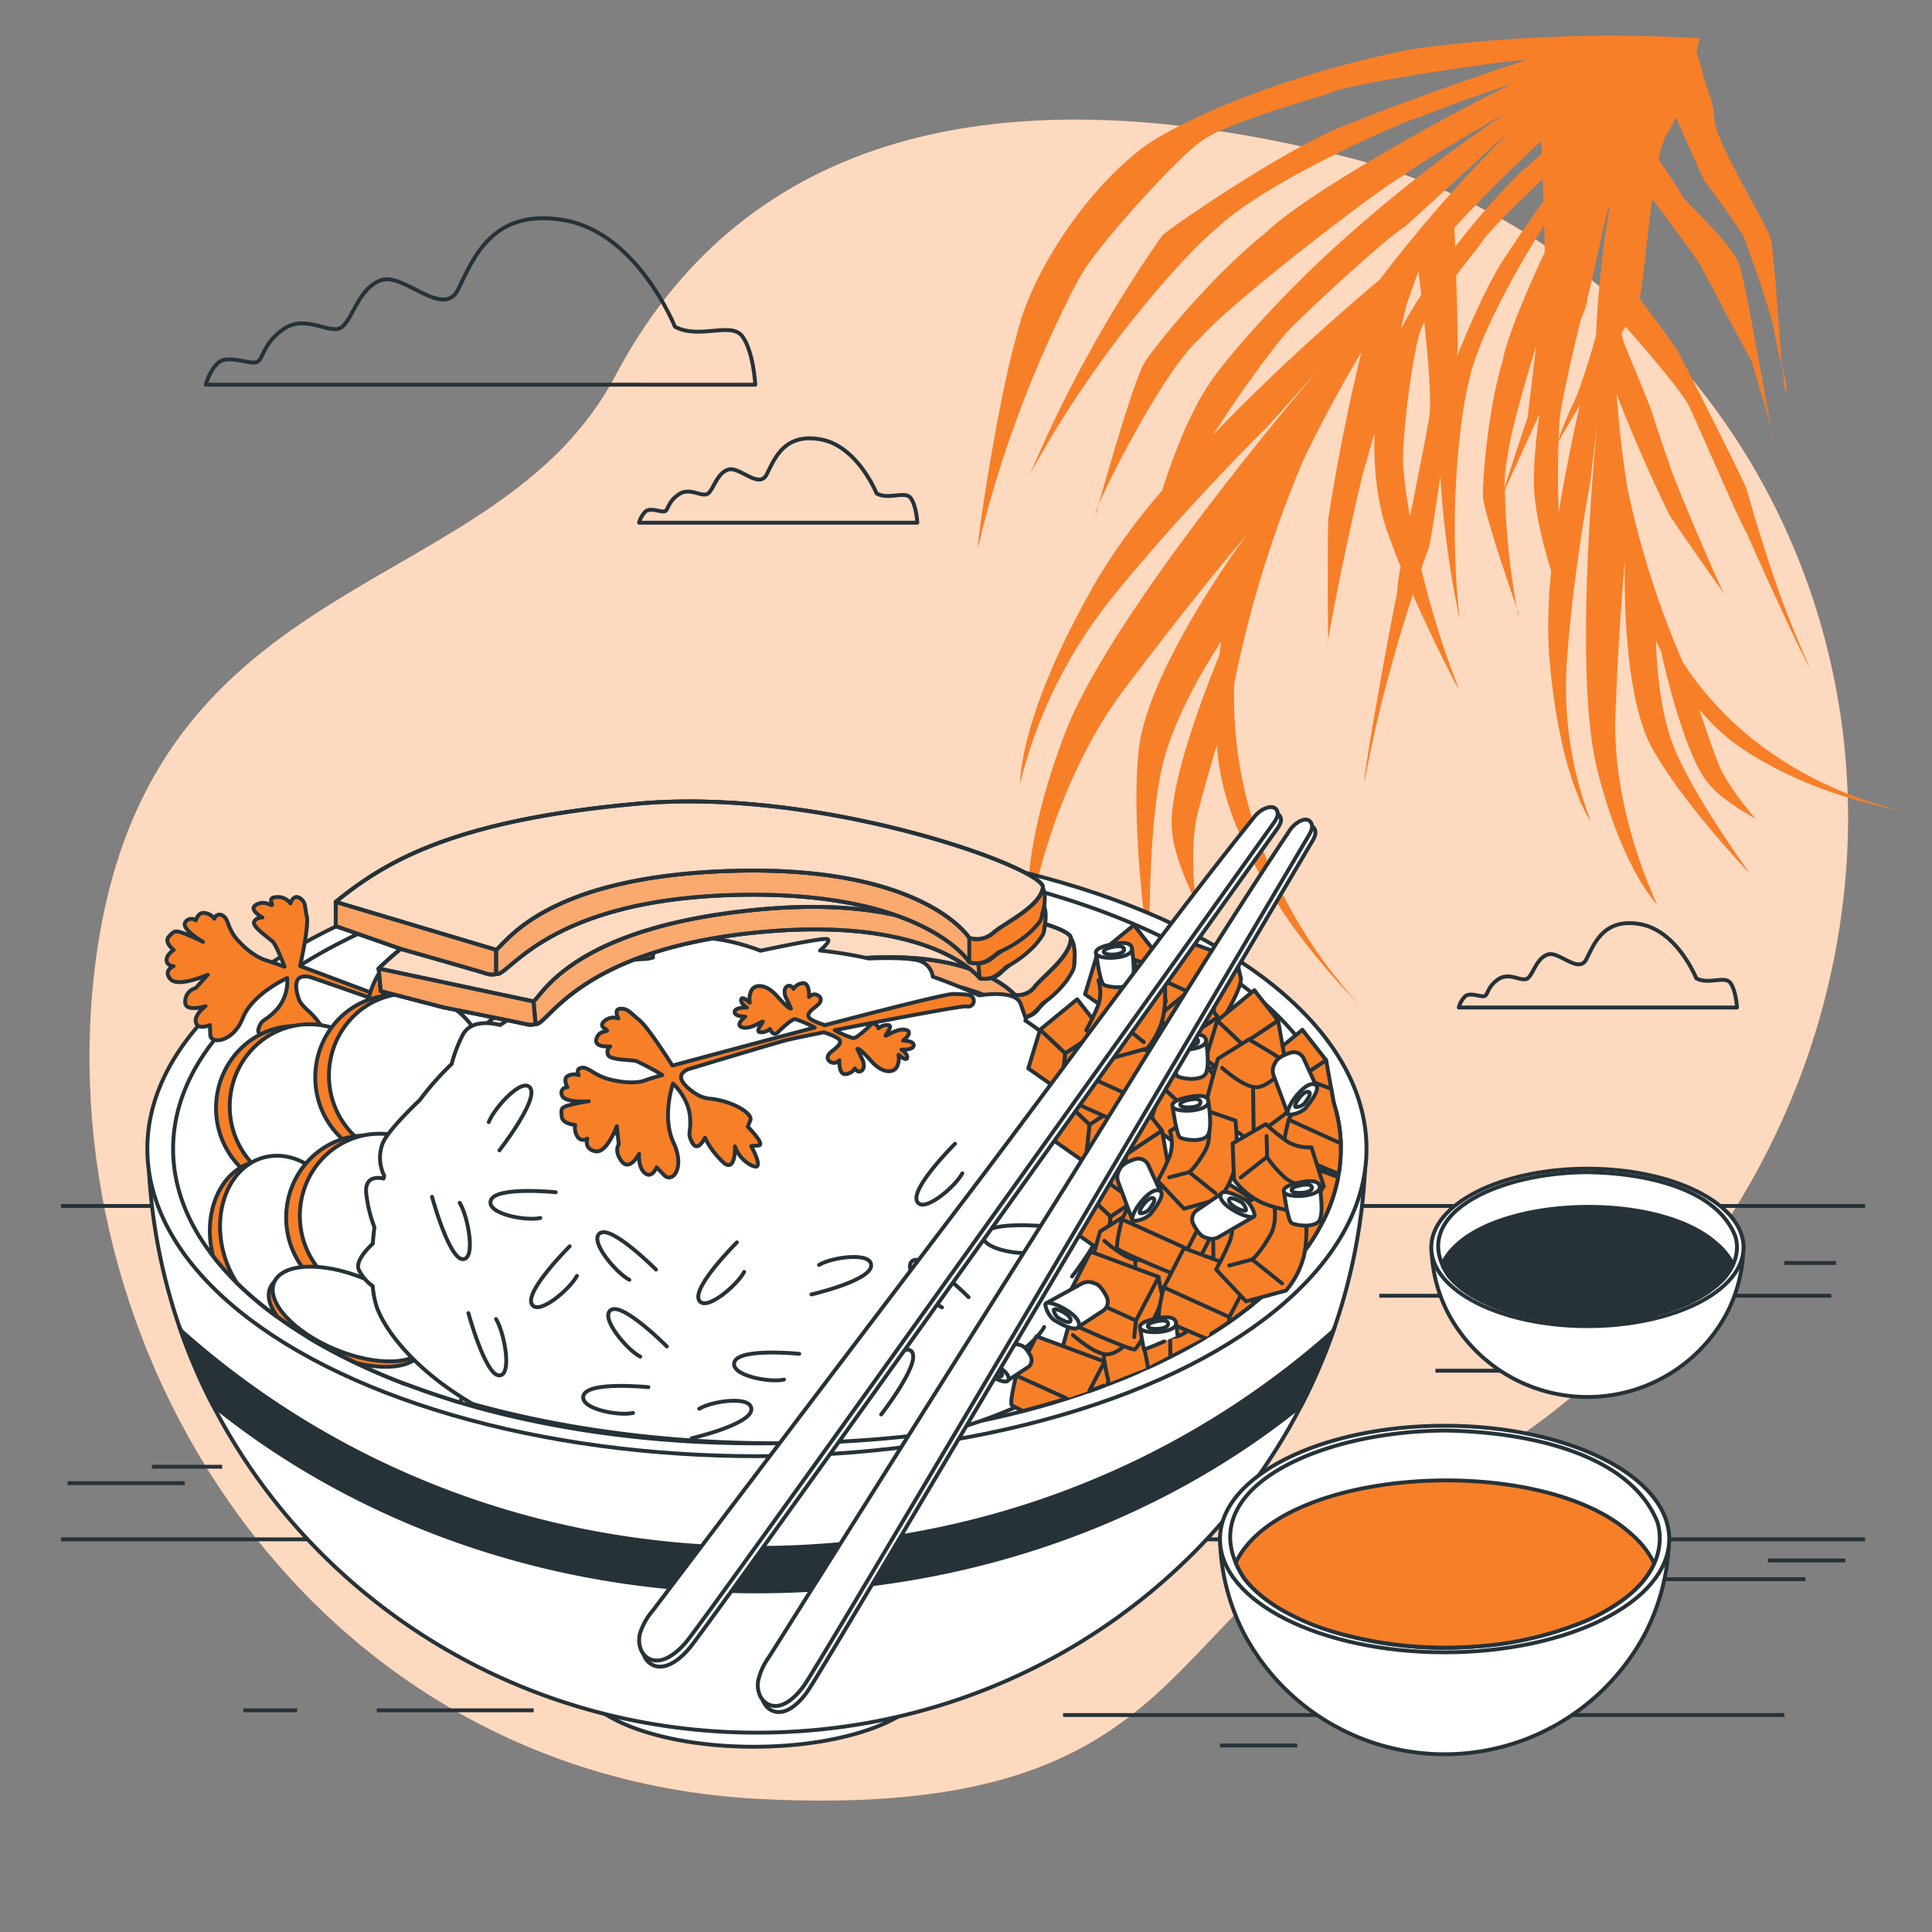 <svg xmlns="http://www.w3.org/2000/svg" viewBox="0 0 500 500"><rect x="0" y="0" width="500" height="500" fill="#808080" stroke="none"/><g id="freepik--background-simple--inject-173"><path d="M477.11,232.23c6.13-53.86-12.08-107.94-50.3-146.36C408,67,382.3,49.17,348.15,40.57c-95.77-24.12-157.85-2-188.88,56.66S39.2,145.8,25,247,79.67,459.48,196.37,465.55s101.68-52,165.52-76.94C410.72,369.55,468,312.59,477.11,232.23Z" style="fill:#F77F28"></path><path d="M477.11,232.23c6.13-53.86-12.08-107.94-50.3-146.36C408,67,382.3,49.17,348.15,40.57c-95.77-24.12-157.85-2-188.88,56.66S39.2,145.8,25,247,79.67,459.48,196.37,465.55s101.68-52,165.52-76.94C410.72,369.55,468,312.59,477.11,232.23Z" style="fill:#fff;opacity:0.7"></path></g><g id="freepik--Table--inject-173"><line x1="482.68" y1="312.1" x2="15.77" y2="312.1" style="fill:none;stroke:#263238;stroke-miterlimit:10"></line><line x1="482.68" y1="398.38" x2="15.77" y2="398.38" style="fill:none;stroke:#263238;stroke-miterlimit:10"></line><line x1="475.15" y1="326.86" x2="461.81" y2="326.86" style="fill:none;stroke:#263238;stroke-miterlimit:10"></line><line x1="473.94" y1="335.34" x2="356.95" y2="335.34" style="fill:none;stroke:#263238;stroke-miterlimit:10"></line><line x1="371.5" y1="354.74" x2="389.68" y2="354.74" style="fill:none;stroke:#263238;stroke-miterlimit:10"></line><line x1="17.5" y1="383.84" x2="47.8" y2="383.84" style="fill:none;stroke:#263238;stroke-miterlimit:10"></line><line x1="57.5" y1="379.59" x2="39.32" y2="379.59" style="fill:none;stroke:#263238;stroke-miterlimit:10"></line><line x1="275.12" y1="443.85" x2="461.81" y2="443.85" style="fill:none;stroke:#263238;stroke-miterlimit:10"></line><line x1="477.57" y1="403.84" x2="457.57" y2="403.84" style="fill:none;stroke:#263238;stroke-miterlimit:10"></line><line x1="335.73" y1="451.73" x2="315.73" y2="451.73" style="fill:none;stroke:#263238;stroke-miterlimit:10"></line><line x1="467.27" y1="408.69" x2="414.53" y2="408.69" style="fill:none;stroke:#263238;stroke-miterlimit:10"></line><line x1="97.51" y1="442.63" x2="138.12" y2="442.63" style="fill:none;stroke:#263238;stroke-miterlimit:10"></line><line x1="62.96" y1="442.63" x2="76.9" y2="442.63" style="fill:none;stroke:#263238;stroke-miterlimit:10"></line></g><g id="freepik--Clouds--inject-173"><path d="M174.67,84.55S165,60.36,146.13,57s-23.7,10.16-27.57,17.9-14-4.36-19.83-2.42-7.26,9.67-10.16,12.09-9.19-3.39-15,.48-5.33,8.23-7.26,8.71-7.26-1.93-9.67,0-3.39,5.8-3.39,5.8H195.47S195,90.84,192.08,87,181,87.94,174.67,84.55Z" style="fill:none;stroke:#263238;stroke-linecap:round;stroke-linejoin:round"></path><path d="M226.87,127.72s-4.9-12.25-14.45-14-12,5.14-14,9.06-7.1-2.21-10-1.23-3.67,4.9-5.14,6.13-4.66-1.72-7.59.24-2.7,4.16-3.68,4.41-3.67-1-4.9,0a6.28,6.28,0,0,0-1.71,2.94h72s-.24-4.41-1.71-6.37S230.06,129.43,226.87,127.72Z" style="fill:none;stroke:#263238;stroke-linecap:round;stroke-linejoin:round"></path><path d="M439,253.19s-4.9-12.24-14.45-14-12,5.15-14,9.06-7.1-2.2-10-1.22-3.68,4.9-5.14,6.12-4.66-1.71-7.6.25-2.69,4.16-3.67,4.4-3.67-1-4.9,0a6.28,6.28,0,0,0-1.71,2.94h72s-.25-4.4-1.71-6.36S442.21,254.91,439,253.19Z" style="fill:none;stroke:#263238;stroke-linecap:round;stroke-linejoin:round"></path></g><g id="freepik--Plant--inject-173"><path d="M343.74,166.48c0-.22,0-.43,0-.65C343.68,166.26,343.68,166.49,343.74,166.48Z" style="fill:#F77F28"></path><path d="M352.52,260.71l.62.62Z" style="fill:#F77F28"></path><path d="M283.72,132.7c.07-.23.29-1,.62-2.16C283.6,132.25,283.34,133.1,283.72,132.7Z" style="fill:#F77F28"></path><path d="M353.14,261.33l.47.45Z" style="fill:#F77F28"></path><path d="M446.42,153.92l-.29-.4C446.29,153.81,446.39,154,446.42,153.92Z" style="fill:#F77F28"></path><path d="M459.28,114.49c-.26-1-.51-2-.77-3.06A11.77,11.77,0,0,0,459.28,114.49Z" style="fill:#F77F28"></path><path d="M462.31,101.27c.23-1.09-.34-3.55-1.05-6.35C461.65,99.29,462,102,462.31,101.27Z" style="fill:#F77F28"></path><path d="M494.61,210.26l-.67-.12Z" style="fill:#F77F28"></path><path d="M435.48,171.31a233.79,233.79,0,0,1-14.27-44.83c-1.28-7.85-2.24-16-2.82-24.45q6.36,16.31,13.75,31.42,6.89,10.19,14,20.07c-2.05-3.74-14-31.87-14.22-33.81-.68-1.57-4.11-12-4.64-13.71s-7-17.09-6.94-17.15c-.24-.83-.46-1.67-.7-2.5.36-.63.71-1.24,1-1.83,4.39,4.88,14,16,16.27,20.17,2.75,5.62,14.06,32.19,15.23,33.34.56,1.84,15.71,34.91,16.1,34.44,0,0-4.58-9.93-8.48-21.11S452.41,128,452,126.49c-1.08-2.86-16.28-32.93-17.8-35.67-1-1.57-5.93-8.32-9.85-13.56.89-4,1.86-15.63,3.22-25.79,4.05,5.38,8.06,10.8,12,16.31l13.86,26c1.31,4.63,2.69,9.21,4.11,13.75.33,1.32.67,2.62,1,3.93C456.6,102,451.88,73.51,450,68.08c-2.86-6.17-13.51-15.39-14.69-17.5-.63-1.26-3.62-5.72-6.09-9.32a21.79,21.79,0,0,1,2-6.27,25,25,0,0,0,2.44-4.71q3.66,8.2,7.34,16.39s9.2,12.3,10.21,14.61,7.37,19.92,8,24.77a85.69,85.69,0,0,0,2,8.87c-.92-10.37-2.05-29.92-3.09-33.7-2.06-5-14.2-24.92-14.41-30.12s-2.41-8.92-3.09-12.24a39.94,39.94,0,0,0-1.6-5.32c.55-2.07.89-3.63.89-3.63a389.64,389.64,0,0,0-74.18,2.74,272.26,272.26,0,0,0-30.9,8c-16.18,5.11-33.6,12.91-40.53,18.71C280,50.8,266.61,71.28,263.07,87.05c-4.77,16.26-10.55,54.74-9.89,54.39a283.56,283.56,0,0,1,9.67-32.21c6-16.84,15.08-35.36,17.46-38.83,4-7.07,24.92-30.23,30.79-34,5.24-4.15,29.6-11.15,33.08-12.29,3.08-2.28,50.44-9.29,50.67-8.45-.23-.24-31.39,10.47-45.14,16.21-14.93,4.91-49.6,28.92-49,29.19a339.29,339.29,0,0,0-34.13,61.62,275,275,0,0,1,16.8-26.91c10-14.32,23.88-30.37,31.43-36.65,14.09-13.27,52.24-29.23,52.57-28.81q11.89-4.7,24.41-8.74c-9.19,3.95-52.64,27.39-64.16,38.62-14.59,11.62-29,29.88-31,33-2.52,2.91-10.08,29.47-12.33,37.41,3.48-8.11,17.68-35.7,26.42-43.21,7.92-9.27,47.32-39.42,52.47-41.94,3.72-3.1,25.94-16,26.18-15.91a370.37,370.37,0,0,0-38,29.19c-18.3,15.71-33.9,33.87-37.79,39.7-5.73,8-10.35,20.67-12.79,28.5A162.59,162.59,0,0,0,283.94,150C263.51,185.27,264,202.73,264,202.73a125,125,0,0,1,23.84-48.11c2.75-3.41,5.56-6.78,8.36-10a1.63,1.63,0,0,0-.05.22,2.57,2.57,0,0,0,.21-.41c16.3-19,32-34.36,32-34.36l13.18-14.79s-53.39,61.93-65.8,94.17-9.49,48.77-9.49,48.77,5.07-33.87,24.82-60,31.61-39.86,31.61-39.86-25.77,34.53-28,55.94,2.85,53.29,2.85,53.29-.74-33.14,3.42-49.95c3-12.17,11-25.36,15.15-31.73-.19,1.21-.37,2.43-.53,3.65-4.71,11.56-12.93,33.55-12.32,44.64.31,5.81,3.15,12.8,6.23,19.24-1-8.45-.92-17.57.42-22.76,1.73-6.7,3.67-13.42,5-17.85a68.52,68.52,0,0,0,4.7,20.1c7.5,18.11,19.13,34,32.94,47.81-5.93-6.08-34.73-38-33.11-83.94A301.65,301.65,0,0,1,337.33,119q6.63-13.83,15-27.86-5.28,21.87-8.59,43.24-.24,15.81,0,31.45c.58-5.44,8.64-43.91,9.86-46.11.19-1,1.11-4.18,2.13-7.64-.37,9.83,1,19.86,3.9,27.05.72,2.16,1.72,4.76,2.88,7.57a49.89,49.89,0,0,0-1,7.23c-.75,2.36-9.09,48.38-8.34,48.17,0,0,2.48-13.85,6.58-28.51,1.82-6.88,4-13.94,5.88-19.69,5.35,12,11.73,24.69,11.91,24.33a221.28,221.28,0,0,1-8.16-24.85c-.54-2-1.06-4-1.55-6.07,1-3,1.75-5.06,2-5.69.39-1.52,1.59-9.3,2.92-18.34a256.8,256.8,0,0,0,5,37,217.1,217.1,0,0,1-1.25-24.65c0-13.57,1.73-30,3.75-37.37,2.6-12.39,15.22-33.58,19.39-39.91q.07,3.45.14,6.92c-5,10.71-9.72,22-10.87,28-4.14,13.9-5.24,32-5.1,34.81-.31,3,6.68,23.29,8.77,29.36a192.28,192.28,0,0,1-3.13-30.65c2.33-5.17,5.67-12.39,9-19.72a129.65,129.65,0,0,0-1.51,16.81c-.08,7.66,2.6,17.79,4.53,23.87a126.6,126.6,0,0,0-.52,22.26c2.67,31.61,10.74,42.55,10.74,42.55a97.28,97.28,0,0,1-6.19-41.31c.24-3.4.53-6.8.87-10.13a1.78,1.78,0,0,0,.07.17s0-.13-.05-.36c1.95-19.37,5.16-36.18,5.16-36.18l1.83-15.29s-6.52,63.26-.09,89.35,15.63,35.34,15.63,35.34-11.83-23.86-10.84-49.31,2.44-39.5,2.44-39.5-1.09,33.5,7,48.16S453,226.22,453,226.22s-15.22-20.82-20-33.39c-3.49-9.11-4.28-21.07-4.44-27,.41.86.84,1.72,1.28,2.57,2.14,9.47,6.67,27.16,12,34,2.79,3.57,7.71,6.77,12.54,9.51-4.36-5-8.4-10.8-9.86-14.71-1.87-5-3.62-10.2-4.75-13.61a53.38,53.38,0,0,0,11.94,10.73c12.84,8.22,27.33,13.18,42.28,15.85C487.45,208.91,454.89,201.36,435.48,171.31ZM398.87,36.5c.05,1.1.09,2.21.13,3.31q-3.53,3-6.94,6.16A213,213,0,0,0,376.6,63.86c-.11-3-.19-5-.21-4.94Q386.88,47.58,398.87,36.5Zm-84.91,76c8.11-12.78,17.45-24.81,18.36-25.65,1.33-2.1,25.7-24.77,31-28,4.14-3.48,26.18-24.11,26.57-24,.07,0-12.45,12.2-23.66,26-3.19,3.8-6.26,7.71-9.12,11.5C347.47,80.41,330.07,95.69,314,112.47Zm53.87-36.23c-2,3.08-3.78,6.1-5.29,8.9.84-3.66,1.49-6.47,1.52-6.48,1-2.79,1.95-5.6,3-8.41C367.07,70.24,367.4,72.64,367.83,76.24Zm2.1,31.34c-.62,4.06-2.92,15.54-5,26.07a111.18,111.18,0,0,1-1.75-12.82c-.61-6.28,2.46-30.37,4.5-35.4a12.19,12.19,0,0,1,.92-2.09C369.57,92.26,370.47,103.21,369.93,107.58Zm20.41-42.22c-4.08,5.43-9.43,17.34-13.28,26.83.07-.58.12-1,.15-1.27.14-2.18-.1-11.59-.36-19.65,3-4,5.77-7.41,6.51-8.4.51-1.51,8.49-9.52,15.89-16.57l.18,5.7C396,56.89,392.58,61.83,390.34,65.36Zm-.78,60.3-.15.42a35.25,35.25,0,0,1,.76-8c.48-4.93,3.91-17.29,7.38-28.54l-2.22,18.57Q392.32,116.92,389.56,125.66Zm21.06-47.08a16.68,16.68,0,0,0,.22-1.68c.05-.13.1-.26.15-.37.78-2.91,3.51-15.53,5.1-22.5l.47-.58c-.83,5-2.17,13.93-2.84,23-.32,3.5-.53,7-.67,10.41-2,7.06-4.39,14.57-5.86,17.44a87.71,87.71,0,0,0-3.82,9.26c.11-3,.25-5.06.33-5.43-.07-1.45,3.05-16.3,5.39-25.35C409.82,81,410.35,79.54,410.62,78.58Zm-7.23,54.13c-.3-6.89-.21-13.8-.05-18.53,1.6-2.77,3.51-6,5.52-9.41C407,113.11,405,122.85,403.39,132.71Z" style="fill:#F77F28"></path><path d="M393.1,159.07l-.57-1.65C392.82,158.84,393,159.49,393.1,159.07Z" style="fill:#F77F28"></path><path d="M494.61,210.26l.5.08Z" style="fill:#F77F28"></path></g><g id="freepik--sauce-2--inject-173"><path d="M451.18,322.47a38.26,38.26,0,0,1-2.06,12.19,37.68,37.68,0,0,1-2.21,5.18,40.84,40.84,0,0,1-72.15,0,38.15,38.15,0,0,1-2.23-5.21,38.6,38.6,0,0,1-2.06-12.2Z" style="fill:#fff;stroke:#263238;stroke-linecap:round;stroke-linejoin:round"></path><ellipse cx="410.82" cy="322.83" rx="40.41" ry="20.38" style="fill:#fff;stroke:#263238;stroke-linecap:round;stroke-linejoin:round"></ellipse><path d="M449.53,322.83a10.93,10.93,0,0,1-1,4.41,14.54,14.54,0,0,1-3.14,4.41L445,332l-.36.33-.38.33c-.32.27-.64.54-1,.79s-.69.53-1.05.78c-.18.12-.36.25-.54.36-.37.25-.73.48-1.11.7s-.86.51-1.29.75l-.86.45c-.59.31-1.19.6-1.78.87a64.25,64.25,0,0,1-19,4.71l-.16,0a69.6,69.6,0,0,1-25.35-2.19,51.22,51.22,0,0,1-11-4.54.1.1,0,0,1-.05,0,27.44,27.44,0,0,1-2.35-1.57h0a22,22,0,0,1-2.38-2h0a17,17,0,0,1-1.57-1.77h0a16.63,16.63,0,0,1-1.56-2.87c-5.93-14,15.55-23.66,37.61-23.76,14.18.19,33.15,3.84,38.23,16.45h0A10,10,0,0,1,449.53,322.83Z" style="fill:#fff;stroke:#263238;stroke-linecap:round;stroke-linejoin:round"></path><path d="M448.52,327.24a15.88,15.88,0,0,1-3.14,4.41L445,332l-.36.33-.38.33c-.32.27-.64.54-1,.79s-.69.53-1.05.78c-.18.12-.36.25-.54.36-.37.25-.73.48-1.11.7s-.86.51-1.29.75l-.86.45c-.59.31-1.19.6-1.78.87a62,62,0,0,1-19,4.71l-.16,0a72.66,72.66,0,0,1-25.35-2.19c-1-.27-1.9-.54-2.83-.85a42.48,42.48,0,0,1-8.15-3.69.1.1,0,0,1-.05,0,27.44,27.44,0,0,1-2.35-1.57h0a22,22,0,0,1-2.38-2h0a17,17,0,0,1-1.57-1.77h0a16.63,16.63,0,0,1-1.56-2.87c8.32-17.51,55.38-19.84,71.24-5.06h0A16,16,0,0,1,448.52,327.24Z" style="fill:#263238;stroke:#263238;stroke-linecap:round;stroke-linejoin:round"></path></g><g id="freepik--poke-bowl--inject-173"><ellipse cx="195.06" cy="434.07" rx="45.31" ry="17.99" style="fill:#fff;stroke:#263238;stroke-linecap:round;stroke-linejoin:round"></ellipse><path d="M353.46,295.89a149.57,149.57,0,0,1-8.06,47.61,151.13,151.13,0,0,1-8.63,20.22c-25.85,50.14-79.1,84.69-140.88,84.69S80.94,413.79,55.08,363.64a150,150,0,0,1-16.75-68Z" style="fill:#fff;stroke:#263238;stroke-linecap:round;stroke-linejoin:round"></path><path d="M345,344.48c-39.09,34.81-91.41,56.12-149.07,56.12S86,379.23,46.9,344.39c-.16-.35-.33-.71-.49-1.07a150.22,150.22,0,0,0,8.67,20.32c36.94,29.88,86.35,48.21,140.8,48.21s103.94-18.28,140.89-48.13a151.69,151.69,0,0,0,8.61-20.17C345.24,343.86,345.09,344.16,345,344.48Z" style="fill:#263238;stroke:#263238;stroke-linecap:round;stroke-linejoin:round"></path><ellipse cx="195.89" cy="297.3" rx="157.76" ry="79.56" style="fill:#fff;stroke:#263238;stroke-linecap:round;stroke-linejoin:round"></ellipse><path d="M347,297.31a38.64,38.64,0,0,1-.54,6.45q-.06.44-.15.87a40.93,40.93,0,0,1-1.67,6.18,45.76,45.76,0,0,1-2.2,5.13,52.07,52.07,0,0,1-3.92,6.58c-.26.39-.53.77-.81,1.15h0a67.5,67.5,0,0,1-6.5,7.59l-.23.23c-.87.87-1.77,1.74-2.71,2.6-.59.54-1.17,1-1.79,1.6h0l-.22.19c-.69.59-1.4,1.18-2.12,1.76-1.93,1.55-4,3.07-6.1,4.54q-2.2,1.53-4.56,3l-1.64,1-.72.44c-.94.56-1.89,1.11-2.86,1.65-1.73,1-3.51,1.92-5.33,2.83s-3.82,1.89-5.81,2.79l-.28.13-2,.87-1.42.63q-2.58,1.11-5.27,2.14l-1.45.56-.91.35-2.66,1h0l-1.19.42-2.28.78c-1.18.4-2.36.78-3.56,1.16q-5.49,1.74-11.28,3.24c-1.53.4-3.07.78-4.63,1.15l-3,.69c-6.16,1.38-12.55,2.56-19.12,3.52-2.35.34-4.73.66-7.13.94a292.42,292.42,0,0,1-35,2.07c-27.29,0-52.89-3.65-75-10l-1.92-.56-.44-.13-1.33-.41L116,362l-1.18-.38-1.49-.48h0l-.63-.22-.29-.09-.55-.19-.43-.14c-1.08-.37-2.15-.75-3.21-1.13l-1.26-.46-1.24-.46L104.4,358l-.35-.14-1.06-.41-.18-.07-1.22-.49c-1.08-.43-2.14-.87-3.19-1.32-2.09-.89-4.14-1.82-6.14-2.77q-6.51-3.09-12.26-6.54a1.2,1.2,0,0,0-.21-.13c-2.1-1.28-4.12-2.58-6.05-3.92l-1.93-1.37c-.4-.28-.79-.57-1.18-.86h0A88.85,88.85,0,0,1,61.31,332h0a68.6,68.6,0,0,1-6.15-6.89,0,0,0,0,1,0,0c-6.69-8.61-10.36-18-10.36-27.78,0-42.09,67.65-76.21,151.11-76.21,41.35,0,78.82,8.38,106.1,22q6.17,3.06,11.61,6.46,2.31,1.45,4.5,3c1,.67,1.94,1.36,2.87,2.06s2,1.51,3,2.29c1.12.89,2.21,1.81,3.26,2.74l0,0a74.68,74.68,0,0,1,8.13,8.32,59,59,0,0,1,5.61,8,49,49,0,0,1,2.8,5.62c.52,1.25,1,2.52,1.38,3.79v0c.26.84.5,1.68.71,2.53a39,39,0,0,1,1.12,8.06C347,296.37,347,296.84,347,297.31Z" style="fill:#fff;stroke:#263238;stroke-linecap:round;stroke-linejoin:round"></path><path d="M156.31,282.72c.23-.9-.44-1.28-3.41-3.51-1.36-1-17.38-7.27-34.29-13.73h.13s-2-2.65-1.93-3.59,1.46-1,3.84-.9,2.86-.93,2.27-1.91-2.1-.74-2.1-.74,2.91-2.3,1.49-3.27a4.34,4.34,0,0,0-3.26-.46,1,1,0,0,0-.94-1.4c-1.37-.18-2.28,1.47-2.28,1.47l-1.16,3s-.68,0-.62-4.19-2.9-5.51-4.72-4.73a5.63,5.63,0,0,0-2.47,1.79s-.28-2.42-1.26-1.83-.36,2.28-.36,2.28-2.33-1.84-3.47-1.11,1.34,2.43,1.34,2.43-3.91-.15-2.79,1.36,4.87,1.82,5.56,2-3.7.49-2.62,1.48a4.24,4.24,0,0,0,2.78.89s-.9,1.91,1.13,1.78,5.59-.22,6.3.27c.51.34,1.85,2.92,2.58,4.37C97,257.22,77.66,250,77.66,250S80,239.66,79.4,237.17s-.13-3.67-1.82-4.75-2.42,1.39-2.42,1.39a3.94,3.94,0,0,0-3.56-1.64c-2.58.06-.86,1.87-1.25,2.05s-1.89-1.29-4.06-.07,1.63,3.3,1.63,3.3-1.75-.08-2.17,1.22,4.16,4.24,5,5.21,2.91,6.3,2.91,6.3-2.69-1-4.86-1.67-4.92-2.52-7.47-5.42-2.1-5.32-3.74-6.16a1.38,1.38,0,0,0-2.11.84,3.52,3.52,0,0,0-2.36-1.46c-1.84-.44-2.45,1.88-2.45,1.88a1.86,1.86,0,0,0-2.76.57c-1,1.77,4.64,5,4.64,5a46.16,46.16,0,0,0-5.78-2.5c-1.53-.37-1.67-.34-3.06,1.11s1.24,3.49,1.24,3.49-1.89,1.17-1.84,2.64,1.8,1.55,1.8,1.55-2.79,1.16-.78,3.37,9.65-1.16,9.65-1.16l-3.16,3.48a3.52,3.52,0,0,0-2.68,3.4c-.3,3,5.25,1.26,5.25,1.26s-3,2.17-2.49,4.21,3.63.68,3.63.68l.09,2.52c.09,2.52,5.92,2,8.42-4.34s11.49-10.34,11.49-10.34a11,11,0,0,1-2.6,8c-3.16,3.48-3.92,2.33-4.79,5s3.73,1.09,3.73,1.09-1.54,4.05-.78,7.31,5.64-1.34,5.64-1.34a6.09,6.09,0,0,0-.11,5.94c1.71,3.1,3.64-3.56,3.64-3.56l1.72,1c1.72,1,1.35-4.87,1.35-4.87L83.9,271c1.82-.72.21-5.53-4.18-9.46-1.65-1.48-2.27-2.47-2.41-3.13,0,0-1.14-2.91-.39-4.63s3.53-.87,3.53-.87,22.68,7.85,26.79,9.4c1.12.41,4.94,2.06,9.93,4.27h0s2,2.65,1.93,3.58-1.46,1-3.84.9-2.86.94-2.27,1.91,2.1.75,2.1.75-2.91,2.29-1.49,3.26a4.34,4.34,0,0,0,3.26.46,1,1,0,0,0,.94,1.4c1.37.18,2.28-1.47,2.28-1.47l1.16-3s.68,0,.62,4.2,2.9,5.5,4.72,4.73a5.68,5.68,0,0,0,2.47-1.8s.28,2.42,1.26,1.83.36-2.27.36-2.27,2.33,1.84,3.47,1.1-1.34-2.43-1.34-2.43,3.91.16,2.79-1.36-4.87-1.81-5.56-2,3.7-.5,2.62-1.49a4.24,4.24,0,0,0-2.78-.89s.9-1.9-1.13-1.78-5.59.22-6.3-.26a21.23,21.23,0,0,1-2.45-4.14c13.4,6,32.45,14.6,33.31,15.38A1.86,1.86,0,0,0,156.31,282.72Z" style="fill:#F77F28;stroke:#263238;stroke-linecap:round;stroke-linejoin:round"></path><ellipse cx="76.5" cy="286.77" rx="20.59" ry="21.25" style="fill:#F77F28;stroke:#263238;stroke-linecap:round;stroke-linejoin:round"></ellipse><ellipse cx="80.04" cy="286.33" rx="20.59" ry="21.25" style="fill:#fff;stroke:#263238;stroke-linecap:round;stroke-linejoin:round"></ellipse><ellipse cx="115.46" cy="263.3" rx="20.59" ry="21.25" style="fill:#F77F28;stroke:#263238;stroke-linecap:round;stroke-linejoin:round"></ellipse><ellipse cx="119" cy="262.86" rx="20.59" ry="21.25" style="fill:#fff;stroke:#263238;stroke-linecap:round;stroke-linejoin:round"></ellipse><ellipse cx="150.43" cy="261.53" rx="20.59" ry="21.25" style="fill:#F77F28;stroke:#263238;stroke-linecap:round;stroke-linejoin:round"></ellipse><ellipse cx="153.98" cy="261.09" rx="20.59" ry="21.25" style="fill:#fff;stroke:#263238;stroke-linecap:round;stroke-linejoin:round"></ellipse><ellipse cx="102.18" cy="278.8" rx="20.59" ry="21.25" style="fill:#F77F28;stroke:#263238;stroke-linecap:round;stroke-linejoin:round"></ellipse><ellipse cx="105.72" cy="278.36" rx="20.59" ry="21.25" style="fill:#fff;stroke:#263238;stroke-linecap:round;stroke-linejoin:round"></ellipse><path d="M73.74,342.18a11.43,11.43,0,0,0,1.54-.13,13.88,13.88,0,0,0,1.53-.32A13.25,13.25,0,0,0,80,340.38a16.61,16.61,0,0,0,7.23-10.09c.14-.51.27-1,.37-1.57a25.53,25.53,0,0,0-.48-11.85C84,305.55,74.38,298.33,65.59,300.73l-.54.16c-8.32,2.67-12.68,13.29-9.91,24.2a0,0,0,0,0,0,0A68.6,68.6,0,0,0,61.3,332h0a88.85,88.85,0,0,0,9.31,7.94h0c.39.29.78.58,1.18.86" style="fill:#F77F28;stroke:#263238;stroke-linecap:round;stroke-linejoin:round"></path><path d="M89.8,329.3a16,16,0,0,1-.52,1.57c-1.73,4.59-5,8.12-9.28,9.51l-.57.17a13.09,13.09,0,0,1-5.31.33,13.63,13.63,0,0,1-2.72-.65h0c-.25-.08-.51-.17-.76-.27h0A88.85,88.85,0,0,1,61.31,332h0a26.56,26.56,0,0,1-3.4-7.58c-2.7-9.87.47-19.6,7.15-23.52a13,13,0,0,1,3.16-1.33c8.8-2.41,18.44,4.82,21.54,16.14A25.12,25.12,0,0,1,89.8,329.3Z" style="fill:#fff;stroke:#263238;stroke-linecap:round;stroke-linejoin:round"></path><ellipse cx="94.65" cy="315.11" rx="20.59" ry="21.25" style="fill:#F77F28;stroke:#263238;stroke-linecap:round;stroke-linejoin:round"></ellipse><ellipse cx="98.19" cy="314.66" rx="20.59" ry="21.25" style="fill:#fff;stroke:#263238;stroke-linecap:round;stroke-linejoin:round"></ellipse><path d="M118.55,362.8l-1.33-.41L116,362l-1.18-.38-1.49-.48h0l-.92-.31-.55-.19-.43-.14c-1.08-.37-2.15-.75-3.21-1.13l-1.26-.46-1.24-.46L104.4,358l-.35-.14-1.06-.41-.18-.07-1.22-.49c-1.08-.43-2.14-.87-3.19-1.32-2.09-.89-4.14-1.82-6.14-2.77q-6.51-3.09-12.26-6.54a1.2,1.2,0,0,0-.21-.13,2.5,2.5,0,0,1,.31-.34,1.21,1.21,0,0,1,.16-.16c3.58-3.38,12.77-3.21,22.22.73a43.78,43.78,0,0,1,6.59,3.41l.06,0C115.54,353.88,119.36,359,118.55,362.8Z" style="fill:#fff;stroke:#263238;stroke-linecap:round;stroke-linejoin:round"></path><path d="M119.35,362.25a4,4,0,0,1-.36.68l-.44-.13-1.33-.41L116,362l-1.18-.38-1.49-.48h0l-.63-.22-.29-.09-.55-.19-.43-.14c-1.08-.37-2.15-.75-3.21-1.13l-1.26-.46-1.24-.46L104.4,358l-.35-.14-1.06-.41-.18-.07-1.22-.49c-1.08-.43-2.14-.87-3.19-1.32-2.09-.89-4.14-1.82-6.14-2.77q-6.51-3.09-12.26-6.54a2,2,0,0,1,.12-.34l0-.09a1.24,1.24,0,0,1,.1-.2c2.39-4.77,12.67-5.1,23.29-.67a43.7,43.7,0,0,1,5.92,3c.22.13.44.26.65.4C117.06,352.74,121,358.32,119.35,362.25Z" style="fill:#fff;stroke:#263238;stroke-linecap:round;stroke-linejoin:round"></path><path d="M109.47,347.94a4.55,4.55,0,0,1-.36,1.71l0,.09a1.24,1.24,0,0,1-.1.2c-1.88,3.77-8.69,4.76-16.71,2.83q-6.51-3.09-12.26-6.54a1.2,1.2,0,0,0-.21-.13c-2.1-1.28-4.12-2.58-6.05-3.92l-1.93-1.37a6.87,6.87,0,0,1-.41-.58h0c-1.74-2.49-2.35-4.92-1.51-6.93a4.86,4.86,0,0,1,1.21-1.71c2.8-2.64,9-3.1,16.14-1.29.68.17,1.36.36,2,.58,1.32.41,2.67.9,4,1.46C103,336.36,109.65,343,109.47,347.94Z" style="fill:#F77F28;stroke:#263238;stroke-linecap:round;stroke-linejoin:round"></path><ellipse cx="90.56" cy="340.06" rx="9.9" ry="21.25" transform="translate(-258.17 292.81) rotate(-67.37)" style="fill:#fff;stroke:#263238;stroke-linecap:round;stroke-linejoin:round"></ellipse><path d="M120.23,278.05s33.84,5.05,37.81,5.52c3,.35,8.26-19.59,50.47-27.72s55,7.37,55,7.37a5.29,5.29,0,0,0,5.11-2c2-2.67,9.57-8,9.4-12.71s-53.43-15.88-94-5.07S129.81,266.48,120.23,278.05Z" style="fill:#F77F28;stroke:#263238;stroke-linecap:round;stroke-linejoin:round"></path><path d="M120.23,278.05s33.84,5.05,37.81,5.52c3,.35,8.26-19.59,50.47-27.72s55,7.37,55,7.37a5.29,5.29,0,0,0,5.11-2c2-2.67,9.57-8,9.4-12.71s-53.43-15.88-94-5.07S129.81,266.48,120.23,278.05Z" style="fill:#fff;stroke:#263238;stroke-linecap:round;stroke-linejoin:round;opacity:0.33"></path><path d="M120.23,278.05s33.84,5.05,37.81,5.52c3,.35,8.26-19.59,50.47-27.72s55,7.37,55,7.37a5.29,5.29,0,0,0,5.11-2c2-2.67,9.57-8,9.4-12.71s-53.43-15.88-94-5.07S129.81,266.48,120.23,278.05Z" style="fill:none;stroke:#263238;stroke-linecap:round;stroke-linejoin:round"></path><path d="M262.6,257.44l.95,5.78a5,5,0,0,0,3.66-.81,16.35,16.35,0,0,0,2.46-2.6,25.8,25.8,0,0,0,6.53-6.23c2.32-3.5,1.64-3.28,1.86-5.09s0-4.48-.95-5.78-2,4.18-5.47,6.62A95.59,95.59,0,0,0,262.6,257.44Z" style="fill:#F77F28;stroke:#263238;stroke-linecap:round;stroke-linejoin:round"></path><path d="M119.28,272.27s35.73,7.62,37.8,5.52,8.26-19.59,50.47-27.72,55.05,7.37,55.05,7.37a5.3,5.3,0,0,0,5.11-2c2-2.68,9.56-8.05,9.4-12.72s-53.43-15.88-94-5.07S128.86,260.7,119.28,272.27Z" style="fill:#F77F28;stroke:#263238;stroke-linecap:round;stroke-linejoin:round"></path><path d="M119.28,272.27s35.73,7.62,37.8,5.52,8.26-19.59,50.47-27.72,55.05,7.37,55.05,7.37a5.3,5.3,0,0,0,5.11-2c2-2.68,9.56-8.05,9.4-12.72s-53.43-15.88-94-5.07S128.86,260.7,119.28,272.27Z" style="fill:#fff;stroke:#263238;stroke-linecap:round;stroke-linejoin:round;opacity:0.72"></path><path d="M119.28,272.27s35.73,7.62,37.8,5.52,8.26-19.59,50.47-27.72,55.05,7.37,55.05,7.37a5.3,5.3,0,0,0,5.11-2c2-2.68,9.56-8.05,9.4-12.72s-53.43-15.88-94-5.07S128.86,260.7,119.28,272.27Z" style="fill:none;stroke:#263238;stroke-linecap:round;stroke-linejoin:round"></path><path d="M120.23,278.05l-1-5.78,37.8,5.52,1,5.78a3.91,3.91,0,0,1-1.92.28c-.67-.2-20.41-2.78-20.41-2.78Z" style="fill:#F77F28;stroke:#263238;stroke-linecap:round;stroke-linejoin:round"></path><path d="M120.23,278.05l-1-5.78,37.8,5.52,1,5.78a3.91,3.91,0,0,1-1.92.28c-.67-.2-20.41-2.78-20.41-2.78Z" style="fill:#fff;stroke:#263238;stroke-linecap:round;stroke-linejoin:round;opacity:0.27"></path><path d="M120.23,278.05l-1-5.78,37.8,5.52,1,5.78a3.91,3.91,0,0,1-1.92.28c-.67-.2-20.41-2.78-20.41-2.78Z" style="fill:none;stroke:#263238;stroke-linecap:round;stroke-linejoin:round"></path><path d="M297,311.83c-.31,3.33-2.41,8.16-4.24,11.56a65.27,65.27,0,0,1-1.59,8.26,11.32,11.32,0,0,1-.76,9.25,27.8,27.8,0,0,1-8.25,9.13,46.67,46.67,0,0,1-16.75,13,128.55,128.55,0,0,1-20.22,7.4A316.12,316.12,0,0,1,201,373.52c-28.63,0-55.49-3.7-78.67-10.17-13.74-8-22.07-17.82-24.74-24.85a23,23,0,0,1-1.13-5.67,11,11,0,0,1-3.58-4.17c-.95-2.07,1.75-5.07,3.6-6.8.1-1.39.24-2.81.42-4.25a35.7,35.7,0,0,1-2.13-8.84c-.37-4.39,3-4.1,4.48-3.76.06-.24.13-.48.19-.72A10.49,10.49,0,0,1,99,296c1-2.61,5.51-7.36,9.7-11.38a73.46,73.46,0,0,1,8.18-9.25,37.27,37.27,0,0,1,2.82-7.43c2-3.91,6.91-3.35,9.73-2.66A127.23,127.23,0,0,1,150.19,254s-5.58-.82-4.18-2.86c1.19-1.72,16.73-2.72,21.61-3l1.39-.33c-.13-.83.06-3.56,7.59-4.84,8.94-1.54,20.22,3.08,20.22,3.08S210.94,243,213.76,243c1.48,0,.11,1.54-1.53,3a110,110,0,0,1,12.62,2.06c2.35-.11,9.76-.32,12.91.53a5.06,5.06,0,0,1,3.65,4.18c4.14,1.45,8.17,3.08,12,4.84,2.64-.4,9.6-1.09,10.74,2.21l1.41,4.08-.2.23c.72.48,1.44.95,2.12,1.44a57,57,0,0,1,13.71,14.19c3.73,2.48,10.38,7.36,10.72,10.65a5.82,5.82,0,0,1-2.26,5.5,63.79,63.79,0,0,1,3.12,10.77C294.73,307.28,297.32,308.68,297,311.83Z" style="fill:#fff;stroke:#263238;stroke-linecap:round;stroke-linejoin:round"></path><path d="M147.43,322.54s-11.29,11.22-9.88,14.79,9.88-3.57,11.76-7.14" style="fill:#fff;stroke:#263238;stroke-linecap:round;stroke-linejoin:round"></path><path d="M190.71,321.52s-11.29,11.22-9.88,14.79,9.88-3.57,11.76-7.14" style="fill:#fff;stroke:#263238;stroke-linecap:round;stroke-linejoin:round"></path><path d="M247.16,296s-11.29,11.22-9.88,14.79,9.88-3.57,11.77-7.14" style="fill:#fff;stroke:#263238;stroke-linecap:round;stroke-linejoin:round"></path><path d="M268.33,335.8S257,347,258.45,350.59s9.88-3.57,11.77-7.14" style="fill:#fff;stroke:#263238;stroke-linecap:round;stroke-linejoin:round"></path><path d="M210,335s15-3.46,15.44-7.31-10.19-2.36-13.48-.32" style="fill:#fff;stroke:#263238;stroke-linecap:round;stroke-linejoin:round"></path><path d="M179,372.22s15-3.46,15.44-7.32-10.19-2.35-13.48-.31" style="fill:#fff;stroke:#263238;stroke-linecap:round;stroke-linejoin:round"></path><path d="M172.58,348.46s-11.22-11.3-14.39-9.49,4.07,10.39,7.51,12.14" style="fill:#fff;stroke:#263238;stroke-linecap:round;stroke-linejoin:round"></path><path d="M250.68,335.71s-11.23-11.3-14.4-9.49,4.08,10.39,7.51,12.14" style="fill:#fff;stroke:#263238;stroke-linecap:round;stroke-linejoin:round"></path><path d="M169.76,328.57s-11.22-11.3-14.39-9.49,4.07,10.39,7.51,12.13" style="fill:#fff;stroke:#263238;stroke-linecap:round;stroke-linejoin:round"></path><path d="M173.52,298s-11.22-11.3-14.39-9.48,4.08,10.38,7.51,12.13" style="fill:#fff;stroke:#263238;stroke-linecap:round;stroke-linejoin:round"></path><path d="M143.82,308.55s-15.25-1.55-16.75,2,9.07,5.54,12.78,4.66" style="fill:#fff;stroke:#263238;stroke-linecap:round;stroke-linejoin:round"></path><path d="M129.25,297.71s9.89-12.68,8.07-16-9.38,4.89-10.83,8.69" style="fill:#fff;stroke:#263238;stroke-linecap:round;stroke-linejoin:round"></path><path d="M228.05,366.06s9.88-12.68,8.07-16-9.39,4.9-10.84,8.7" style="fill:#fff;stroke:#263238;stroke-linecap:round;stroke-linejoin:round"></path><path d="M277.44,330.36s9.89-12.68,8.08-16-9.39,4.9-10.84,8.7" style="fill:#fff;stroke:#263238;stroke-linecap:round;stroke-linejoin:round"></path><path d="M167.81,359s-15.25-1.55-16.74,2,9.07,5.55,12.77,4.67" style="fill:#fff;stroke:#263238;stroke-linecap:round;stroke-linejoin:round"></path><path d="M206.86,350.37s-15.25-1.55-16.74,2,9.07,5.55,12.77,4.67" style="fill:#fff;stroke:#263238;stroke-linecap:round;stroke-linejoin:round"></path><path d="M271.36,317.43s-15.25-1.56-16.74,2,9.07,5.55,12.77,4.67" style="fill:#fff;stroke:#263238;stroke-linecap:round;stroke-linejoin:round"></path><path d="M111.81,309.74s4.33,15.93,7.9,16.13,1.39-11.19-.74-14.59" style="fill:#fff;stroke:#263238;stroke-linecap:round;stroke-linejoin:round"></path><path d="M121.22,339.83s4.32,15.93,7.9,16.13,1.39-11.19-.74-14.59" style="fill:#fff;stroke:#263238;stroke-linecap:round;stroke-linejoin:round"></path><path d="M98.52,256.49s35.86,7.74,40.08,8.53c3.14.58,10.54-18.88,56.51-23.63s58.42,11.76,58.42,11.76a6,6,0,0,0,5.66-1.61c2.35-2.51,10.94-7.26,11.17-11.93S214.41,219.5,170,227,109.79,245.71,98.52,256.49Z" style="fill:#F77F28;stroke:#263238;stroke-linecap:round;stroke-linejoin:round"></path><path d="M98.52,256.49s35.86,7.74,40.08,8.53c3.14.58,10.54-18.88,56.51-23.63s58.42,11.76,58.42,11.76a6,6,0,0,0,5.66-1.61c2.35-2.51,10.94-7.26,11.17-11.93S214.41,219.5,170,227,109.79,245.71,98.52,256.49Z" style="fill:#fff;stroke:#263238;stroke-linecap:round;stroke-linejoin:round;opacity:0.33"></path><path d="M98.52,256.49s35.86,7.74,40.08,8.53c3.14.58,10.54-18.88,56.51-23.63s58.42,11.76,58.42,11.76a6,6,0,0,0,5.66-1.61c2.35-2.51,10.94-7.26,11.17-11.93S214.41,219.5,170,227,109.79,245.71,98.52,256.49Z" style="fill:none;stroke:#263238;stroke-linecap:round;stroke-linejoin:round"></path><path d="M253,247.31l.53,5.84a5.8,5.8,0,0,0,4-.52,17,17,0,0,0,2.87-2.39,27.69,27.69,0,0,0,7.53-5.7c2.79-3.31,2.05-3.15,2.44-4.93s.41-4.47-.53-5.85-2.52,4-6.43,6.18A100.18,100.18,0,0,0,253,247.31Z" style="fill:#F77F28;stroke:#263238;stroke-linecap:round;stroke-linejoin:round"></path><path d="M98,250.65s37.68,10.46,40.08,8.52,10.54-18.88,56.52-23.62S253,247.31,253,247.31a6,6,0,0,0,5.66-1.61c2.35-2.51,10.95-7.26,11.17-11.94s-55.95-20.11-100.38-12.57S109.26,239.86,98,250.65Z" style="fill:#F77F28;stroke:#263238;stroke-linecap:round;stroke-linejoin:round"></path><path d="M98,250.65s37.68,10.46,40.08,8.52,10.54-18.88,56.52-23.62S253,247.31,253,247.31a6,6,0,0,0,5.66-1.61c2.35-2.51,10.95-7.26,11.17-11.94s-55.95-20.11-100.38-12.57S109.26,239.86,98,250.65Z" style="fill:#fff;stroke:#263238;stroke-linecap:round;stroke-linejoin:round;opacity:0.72"></path><path d="M98,250.65s37.68,10.46,40.08,8.52,10.54-18.88,56.52-23.62S253,247.31,253,247.31a6,6,0,0,0,5.66-1.61c2.35-2.51,10.95-7.26,11.17-11.94s-55.95-20.11-100.38-12.57S109.26,239.86,98,250.65Z" style="fill:none;stroke:#263238;stroke-linecap:round;stroke-linejoin:round"></path><path d="M98.52,256.49,98,250.65l40.08,8.52.53,5.85a4.53,4.53,0,0,1-2.08.13c-.71-.25-21.66-4.41-21.66-4.41Z" style="fill:#F77F28;stroke:#263238;stroke-linecap:round;stroke-linejoin:round"></path><path d="M98.52,256.49,98,250.65l40.08,8.52.53,5.85a4.53,4.53,0,0,1-2.08.13c-.71-.25-21.66-4.41-21.66-4.41Z" style="fill:#fff;stroke:#263238;stroke-linecap:round;stroke-linejoin:round;opacity:0.27"></path><path d="M98.52,256.49,98,250.65l40.08,8.52.53,5.85a4.53,4.53,0,0,1-2.08.13c-.71-.25-21.66-4.41-21.66-4.41Z" style="fill:none;stroke:#263238;stroke-linecap:round;stroke-linejoin:round"></path><path d="M86.89,239.68s37.13,11.22,41.5,12.4c3.26.88,12.93-19.22,61.91-20.46S250.85,249,250.85,249a6.35,6.35,0,0,0,6.12-1.24c2.72-2.48,12.25-6.82,12.93-11.78s-57.15-26-104.77-21.7S99.82,229.14,86.89,239.68Z" style="fill:#F77F28;stroke:#263238;stroke-linecap:round;stroke-linejoin:round"></path><path d="M86.89,239.68s37.13,11.22,41.5,12.4c3.26.88,12.93-19.22,61.91-20.46S250.85,249,250.85,249a6.35,6.35,0,0,0,6.12-1.24c2.72-2.48,12.25-6.82,12.93-11.78s-57.15-26-104.77-21.7S99.82,229.14,86.89,239.68Z" style="fill:#fff;stroke:#263238;stroke-linecap:round;stroke-linejoin:round;opacity:0.33"></path><path d="M86.89,239.68s37.13,11.22,41.5,12.4c3.26.88,12.93-19.22,61.91-20.46S250.85,249,250.85,249a6.35,6.35,0,0,0,6.12-1.24c2.72-2.48,12.25-6.82,12.93-11.78s-57.15-26-104.77-21.7S99.82,229.14,86.89,239.68Z" style="fill:none;stroke:#263238;stroke-linecap:round;stroke-linejoin:round"></path><path d="M250.85,242.72V249a6.11,6.11,0,0,0,4.26-.22,18.21,18.21,0,0,0,3.25-2.31,29.56,29.56,0,0,0,8.5-5.44c3.26-3.3,2.46-3.18,3-5s.86-4.72,0-6.26-3,4.06-7.38,6A107,107,0,0,0,250.85,242.72Z" style="fill:#F77F28;stroke:#263238;stroke-linecap:round;stroke-linejoin:round"></path><path d="M86.89,233.42s38.78,14.26,41.5,12.4,12.93-19.22,61.91-20.46,60.55,17.36,60.55,17.36a6.35,6.35,0,0,0,6.12-1.24c2.72-2.48,12.25-6.82,12.93-11.78s-57.15-26-104.77-21.71S99.82,222.88,86.89,233.42Z" style="fill:#F77F28;stroke:#263238;stroke-linecap:round;stroke-linejoin:round"></path><path d="M86.89,233.42s38.78,14.26,41.5,12.4,12.93-19.22,61.91-20.46,60.55,17.36,60.55,17.36a6.35,6.35,0,0,0,6.12-1.24c2.72-2.48,12.25-6.82,12.93-11.78s-57.15-26-104.77-21.71S99.82,222.88,86.89,233.42Z" style="fill:#fff;stroke:#263238;stroke-linecap:round;stroke-linejoin:round;opacity:0.72"></path><path d="M86.89,233.42s38.78,14.26,41.5,12.4,12.93-19.22,61.91-20.46,60.55,17.36,60.55,17.36a6.35,6.35,0,0,0,6.12-1.24c2.72-2.48,12.25-6.82,12.93-11.78s-57.15-26-104.77-21.71S99.82,222.88,86.89,233.42Z" style="fill:none;stroke:#263238;stroke-linecap:round;stroke-linejoin:round"></path><path d="M86.89,239.68v-6.26l41.5,12.4v6.26a4.8,4.8,0,0,1-2.2,0c-.73-.33-22.45-6.49-22.45-6.49Z" style="fill:#F77F28;stroke:#263238;stroke-linecap:round;stroke-linejoin:round"></path><path d="M86.89,239.68v-6.26l41.5,12.4v6.26a4.8,4.8,0,0,1-2.2,0c-.73-.33-22.45-6.49-22.45-6.49Z" style="fill:#fff;stroke:#263238;stroke-linecap:round;stroke-linejoin:round;opacity:0.27"></path><path d="M86.89,239.68v-6.26l41.5,12.4v6.26a4.8,4.8,0,0,1-2.2,0c-.73-.33-22.45-6.49-22.45-6.49Z" style="fill:none;stroke:#263238;stroke-linecap:round;stroke-linejoin:round"></path><path d="M297.37,252.08s-1.81,7-1.13,7.68,17.17,7.91,17.85,7.46,7.68-11.52,7-14.24a41,41,0,0,1-.9-4.51Z" style="fill:#F77F28;stroke:#263238;stroke-linecap:round;stroke-linejoin:round"></path><polygon points="302.57 241.92 297.37 252.08 314.31 259.76 320.19 248.47 302.57 241.92" style="fill:#F77F28;stroke:#263238;stroke-linecap:round;stroke-linejoin:round"></polygon><line x1="314.31" y1="259.76" x2="313.86" y2="264.05" style="fill:none;stroke:#263238;stroke-linecap:round;stroke-linejoin:round"></line><path d="M284.38,296.22l-2.21,6a2.27,2.27,0,0,0,1.06,2.92c1.14.56,2.54,1.08,3.47.8l.56-.18a2.76,2.76,0,0,0,1.72-1.52l3.48-7.71Z" style="fill:#fff;stroke:#263238;stroke-linecap:round;stroke-linejoin:round"></path><path d="M289.16,294.85s-6.16.46-4.79,2.36,9.19.26,7.93-1A5.33,5.33,0,0,0,289.16,294.85Z" style="fill:#fff;stroke:#263238;stroke-linecap:round;stroke-linejoin:round"></path><path d="M288.7,295.71s-3.08.22-2.4,1.18,4.6.13,4-.5A2.66,2.66,0,0,0,288.7,295.71Z" style="fill:#fff;stroke:#263238;stroke-linecap:round;stroke-linejoin:round"></path><polygon points="309.03 255.37 299.44 263.24 305.95 269.4 315.19 263.24 309.03 255.37" style="fill:#F77F28;stroke:#263238;stroke-linecap:round;stroke-linejoin:round"></polygon><polygon points="299.44 263.24 296.39 273.27 304.87 279.24 305.95 269.4 299.44 263.24" style="fill:#F77F28;stroke:#263238;stroke-linecap:round;stroke-linejoin:round"></polygon><polygon points="315.19 263.24 317.29 275.16 304.87 279.24 305.95 269.4 315.19 263.24" style="fill:#F77F28;stroke:#263238;stroke-linecap:round;stroke-linejoin:round"></polygon><polygon points="310.16 273.21 300.57 281.08 307.08 287.25 316.32 281.08 310.16 273.21" style="fill:#F77F28;stroke:#263238;stroke-linecap:round;stroke-linejoin:round"></polygon><polygon points="300.57 281.08 297.52 291.12 306 297.09 307.08 287.25 300.57 281.08" style="fill:#F77F28;stroke:#263238;stroke-linecap:round;stroke-linejoin:round"></polygon><polygon points="316.32 281.08 318.42 293 306 297.09 307.08 287.25 316.32 281.08" style="fill:#F77F28;stroke:#263238;stroke-linecap:round;stroke-linejoin:round"></polygon><polygon points="285.08 277.05 275.5 284.93 282 291.09 291.25 284.93 285.08 277.05" style="fill:#F77F28;stroke:#263238;stroke-linecap:round;stroke-linejoin:round"></polygon><polygon points="275.5 284.93 272.44 294.96 280.93 300.93 282 291.09 275.5 284.93" style="fill:#F77F28;stroke:#263238;stroke-linecap:round;stroke-linejoin:round"></polygon><polygon points="291.25 284.93 293.35 296.84 280.93 300.93 282 291.09 291.25 284.93" style="fill:#F77F28;stroke:#263238;stroke-linecap:round;stroke-linejoin:round"></polygon><polygon points="337.05 266.51 327.46 274.38 333.97 280.54 343.21 274.38 337.05 266.51" style="fill:#F77F28;stroke:#263238;stroke-linecap:round;stroke-linejoin:round"></polygon><polygon points="327.46 274.38 324.4 284.41 332.89 290.38 333.97 280.54 327.46 274.38" style="fill:#F77F28;stroke:#263238;stroke-linecap:round;stroke-linejoin:round"></polygon><polygon points="345.31 286.3 339.35 288.26 335.72 289.46 335.71 289.46 333.99 290.03 333.41 290.22 332.89 290.39 333.17 287.83 333.6 283.85 333.96 280.55 334.78 280 340.95 275.89 343.21 274.38 344.52 281.8 345.13 285.3 345.14 285.32 345.31 286.3" style="fill:#F77F28;stroke:#263238;stroke-linecap:round;stroke-linejoin:round"></polygon><polygon points="293.45 239.4 283.86 247.27 290.37 253.44 299.61 247.27 293.45 239.4" style="fill:#F77F28;stroke:#263238;stroke-linecap:round;stroke-linejoin:round"></polygon><polygon points="283.86 247.27 280.81 257.31 289.29 263.28 290.37 253.44 283.86 247.27" style="fill:#F77F28;stroke:#263238;stroke-linecap:round;stroke-linejoin:round"></polygon><polygon points="299.61 247.27 301.71 259.19 289.29 263.28 290.37 253.44 299.61 247.27" style="fill:#F77F28;stroke:#263238;stroke-linecap:round;stroke-linejoin:round"></polygon><polygon points="290.51 300.84 280.93 308.72 287.43 314.88 296.68 308.72 290.51 300.84" style="fill:#F77F28;stroke:#263238;stroke-linecap:round;stroke-linejoin:round"></polygon><polygon points="280.93 308.72 277.87 318.75 286.36 324.72 287.43 314.88 280.93 308.72" style="fill:#F77F28;stroke:#263238;stroke-linecap:round;stroke-linejoin:round"></polygon><polygon points="296.68 308.72 298.77 320.63 286.36 324.72 287.43 314.88 296.68 308.72" style="fill:#F77F28;stroke:#263238;stroke-linecap:round;stroke-linejoin:round"></polygon><polygon points="278.77 258.6 269.18 266.48 275.69 272.64 284.93 266.48 278.77 258.6" style="fill:#F77F28;stroke:#263238;stroke-linecap:round;stroke-linejoin:round"></polygon><polygon points="269.18 266.48 266.12 276.51 274.61 282.48 275.69 272.64 269.18 266.48" style="fill:#F77F28;stroke:#263238;stroke-linecap:round;stroke-linejoin:round"></polygon><polygon points="284.93 266.48 287.03 278.39 274.61 282.48 275.69 272.64 284.93 266.48" style="fill:#F77F28;stroke:#263238;stroke-linecap:round;stroke-linejoin:round"></polygon><polygon points="335.01 282.7 325.42 290.57 331.93 296.74 341.17 290.57 335.01 282.7" style="fill:#F77F28;stroke:#263238;stroke-linecap:round;stroke-linejoin:round"></polygon><polygon points="325.42 290.57 322.37 300.6 330.85 306.58 331.93 296.74 325.42 290.57" style="fill:#F77F28;stroke:#263238;stroke-linecap:round;stroke-linejoin:round"></polygon><polygon points="341.17 290.57 343.27 302.49 330.85 306.58 331.93 296.74 341.17 290.57" style="fill:#F77F28;stroke:#263238;stroke-linecap:round;stroke-linejoin:round"></polygon><polygon points="324.62 256.27 315.03 264.14 321.53 270.31 330.78 264.14 324.62 256.27" style="fill:#F77F28;stroke:#263238;stroke-linecap:round;stroke-linejoin:round"></polygon><polygon points="315.03 264.14 311.97 274.17 320.46 280.15 321.53 270.31 315.03 264.14" style="fill:#F77F28;stroke:#263238;stroke-linecap:round;stroke-linejoin:round"></polygon><polygon points="330.78 264.14 332.88 276.06 320.46 280.15 321.53 270.31 330.78 264.14" style="fill:#F77F28;stroke:#263238;stroke-linecap:round;stroke-linejoin:round"></polygon><polygon points="294.57 284.73 284.99 292.61 291.49 298.77 300.73 292.61 294.57 284.73" style="fill:#F77F28;stroke:#263238;stroke-linecap:round;stroke-linejoin:round"></polygon><polygon points="284.99 292.61 281.93 302.64 290.42 308.61 291.49 298.77 284.99 292.61" style="fill:#F77F28;stroke:#263238;stroke-linecap:round;stroke-linejoin:round"></polygon><polygon points="300.73 292.61 302.83 304.52 290.42 308.61 291.49 298.77 300.73 292.61" style="fill:#F77F28;stroke:#263238;stroke-linecap:round;stroke-linejoin:round"></polygon><path d="M323.2,269l-8,5s-3.77,13.05-3.3,13.36l11.47,7.7s12.26-8.8,12.42-9.43a52,52,0,0,0-2.2-9.9C333,274.62,323.2,269,323.2,269Z" style="fill:#F77F28;stroke:#263238;stroke-linecap:round;stroke-linejoin:round"></path><path d="M332.32,276.51s-3.93,4.87-7.23,4.87-8.8-5-8.8-5" style="fill:none;stroke:#263238;stroke-linecap:round;stroke-linejoin:round"></path><line x1="324.3" y1="282.01" x2="324.44" y2="292.58" style="fill:none;stroke:#263238;stroke-linecap:round;stroke-linejoin:round"></line><path d="M312.81,303.3l-8,5s-3.77,13-3.3,13.36l11.47,7.7s12.26-8.8,12.42-9.43a52.78,52.78,0,0,0-2.2-9.9C322.56,309,312.81,303.3,312.81,303.3Z" style="fill:#F77F28;stroke:#263238;stroke-linecap:round;stroke-linejoin:round"></path><path d="M321.93,310.84s-3.93,4.88-7.23,4.88-8.8-5-8.8-5" style="fill:none;stroke:#263238;stroke-linecap:round;stroke-linejoin:round"></path><line x1="313.91" y1="316.34" x2="314.05" y2="326.92" style="fill:none;stroke:#263238;stroke-linecap:round;stroke-linejoin:round"></line><path d="M311.81,346.19l-.72.44c-.94.56-1.89,1.11-2.86,1.65-1.73,1-3.51,1.92-5.33,2.83s-3.82,1.89-5.81,2.79" style="fill:#F77F28;stroke:#263238;stroke-linecap:round;stroke-linejoin:round"></path><path d="M294.82,354.9,290.43,352a12.32,12.32,0,0,1,.62-3.52,1.05,1.05,0,0,0,.05-.19c.41-1.64.93-3.58,1.4-5.29.16-.59.32-1.15.47-1.66.22-.82.42-1.52.56-2s.2-.7.2-.7l2.81-1.76L299,335.3l.14-.1,1.44-.91L301,334l.74-.47s9.75,5.66,10.38,6.76a30.78,30.78,0,0,1,1.33,4.86" style="fill:#F77F28;stroke:#263238;stroke-linecap:round;stroke-linejoin:round"></path><path d="M310.86,341.11s-3.93,4.88-7.23,4.88-8.8-5-8.8-5" style="fill:none;stroke:#263238;stroke-linecap:round;stroke-linejoin:round"></path><line x1="302.9" y1="351.11" x2="302.84" y2="346.62" style="fill:none;stroke:#263238;stroke-linecap:round;stroke-linejoin:round"></line><path d="M286.68,358.23l1.45-.56q2.69-1,5.27-2.14l1.42-.63" style="fill:#F77F28;stroke:#263238;stroke-linecap:round;stroke-linejoin:round"></path><path d="M281.91,360l1.19-.42h0l2.66-1" style="fill:none;stroke:#263238;stroke-linecap:round;stroke-linejoin:round"></path><path d="M279.63,360.75l-.07-.05-6.3-4.22a5.56,5.56,0,0,1,.3-2.15c.36-1.61,1-3.87,1.53-5.95.76-2.8,1.47-5.26,1.47-5.26l.86-.54,7.15-4.49s4.85,2.82,7.93,4.87c.47.3.9.6,1.26.86a5.11,5.11,0,0,1,1.19,1,10.27,10.27,0,0,1,.61,1.83c.56,2.11,1.25,5.39,1.5,7.05l0,.17" style="fill:#F77F28;stroke:#263238;stroke-linecap:round;stroke-linejoin:round"></path><path d="M293.69,345.63s-3.93,4.87-7.23,4.87-8.8-5-8.8-5" style="fill:none;stroke:#263238;stroke-linecap:round;stroke-linejoin:round"></path><polyline points="285.67 351.13 285.69 352.32 285.69 352.41 285.69 352.69 285.77 358.58" style="fill:none;stroke:#263238;stroke-linecap:round;stroke-linejoin:round"></polyline><path d="M292.71,313.69l-8,5s-3.77,13-3.3,13.36l11.48,7.7s12.25-8.8,12.41-9.43a51.24,51.24,0,0,0-2.2-9.9C302.45,319.35,292.71,313.69,292.71,313.69Z" style="fill:#F77F28;stroke:#263238;stroke-linecap:round;stroke-linejoin:round"></path><path d="M301.82,321.23s-3.93,4.88-7.23,4.88-8.8-5-8.8-5" style="fill:none;stroke:#263238;stroke-linecap:round;stroke-linejoin:round"></path><line x1="293.81" y1="326.74" x2="293.95" y2="337.31" style="fill:none;stroke:#263238;stroke-linecap:round;stroke-linejoin:round"></line><path d="M278.4,277.16s-1.81,7-1.13,7.68,17.16,7.9,17.84,7.45,7.68-11.52,7-14.23a44,44,0,0,1-.9-4.52Z" style="fill:#F77F28;stroke:#263238;stroke-linecap:round;stroke-linejoin:round"></path><polygon points="283.59 266.99 278.4 277.15 295.34 284.84 301.21 273.54 283.59 266.99" style="fill:#F77F28;stroke:#263238;stroke-linecap:round;stroke-linejoin:round"></polygon><line x1="295.34" y1="284.84" x2="294.89" y2="289.13" style="fill:none;stroke:#263238;stroke-linecap:round;stroke-linejoin:round"></line><path d="M290.37,315.56s-1.81,7-1.13,7.68,17.17,7.9,17.84,7.45,7.68-11.52,7-14.23a42.73,42.73,0,0,1-.91-4.52Z" style="fill:#F77F28;stroke:#263238;stroke-linecap:round;stroke-linejoin:round"></path><polygon points="295.56 305.39 290.37 315.56 307.31 323.24 313.18 311.94 295.56 305.39" style="fill:#F77F28;stroke:#263238;stroke-linecap:round;stroke-linejoin:round"></polygon><line x1="307.31" y1="323.24" x2="306.86" y2="327.53" style="fill:none;stroke:#263238;stroke-linecap:round;stroke-linejoin:round"></line><path d="M277,334.08s-1.81,7-1.13,7.68,17.17,7.91,17.85,7.46,7.68-11.52,7-14.24a41,41,0,0,1-.9-4.51Z" style="fill:#F77F28;stroke:#263238;stroke-linecap:round;stroke-linejoin:round"></path><polygon points="282.24 323.92 277.04 334.08 293.98 341.76 299.86 330.47 282.24 323.92" style="fill:#F77F28;stroke:#263238;stroke-linecap:round;stroke-linejoin:round"></polygon><line x1="293.98" y1="341.76" x2="293.53" y2="346.05" style="fill:none;stroke:#263238;stroke-linecap:round;stroke-linejoin:round"></line><path d="M286.68,358.23a3.13,3.13,0,0,0,.07-1.33,40.85,40.85,0,0,1-.9-4.52l-.16,0-12.13,1.92L263,356s-1.8,7-1.13,7.68a25,25,0,0,0,2.89,1.47q5.79-1.5,11.28-3.24" style="fill:#F77F28;stroke:#263238;stroke-linecap:round;stroke-linejoin:round"></path><path d="M281.91,360l1.19-.42h0l2.66-1" style="fill:none;stroke:#263238;stroke-linecap:round;stroke-linejoin:round"></path><polyline points="276.07 361.91 263.03 356 268.23 345.83 275.09 348.38 285.69 352.32 285.85 352.38 285.69 352.69 281.98 359.83 281.96 359.87 281.91 359.97" style="fill:#F77F28;stroke:#263238;stroke-linecap:round;stroke-linejoin:round"></polyline><path d="M347,297.31a38.64,38.64,0,0,1-.54,6.45c-1-.37-2.06-.82-3.19-1.28l-2.44-1.05a86.18,86.18,0,0,1-8.45-3.94c-.13-.13-.16-.47-.14-1a12.28,12.28,0,0,1,.18-1.62c.27-1.72.77-3.82,1-4.69.06-.26.1-.41.1-.41l2.2-.35h0l4.06-.65h0l6.06-1a39,39,0,0,1,1.12,8.06C347,296.37,347,296.84,347,297.31Z" style="fill:#F77F28;stroke:#263238;stroke-linecap:round;stroke-linejoin:round"></path><path d="M347,295.91l-5.28-2.39-2.93-1.33L334,290l-.48-.22,2-3.83.31-.6h0l.52-1,2.41-4.72,5,1.87.77.29.61,3.5v0c.26.84.5,1.68.71,2.53A39,39,0,0,1,347,295.91Z" style="fill:#F77F28;stroke:#263238;stroke-linecap:round;stroke-linejoin:round"></path><path d="M344.64,310.81a45.76,45.76,0,0,1-2.2,5.13,52.07,52.07,0,0,1-3.92,6.58l-.62-.28a36.58,36.58,0,0,1-4.39-2.16c-.51-.51.4-4.65.87-6.63.15-.63.26-1.05.26-1.05l3.19-.51,1.9-.3Z" style="fill:#F77F28;stroke:#263238;stroke-linecap:round;stroke-linejoin:round"></path><path d="M346.31,304.63a40.93,40.93,0,0,1-1.67,6.18,45.76,45.76,0,0,1-2.2,5.13L338.22,314l-.23-.1-3.35-1.52,1.18-2.31,1.65-3.22,1.52-3,0,0,.83-1.62,1.4.52h0l.57.22Z" style="fill:#F77F28;stroke:#263238;stroke-linecap:round;stroke-linejoin:round"></path><path d="M313.45,345.19q2.35-1.45,4.56-3c2.14-1.47,4.17-3,6.1-4.54.22-.52.4-1,.54-1.46a4.41,4.41,0,0,0,.28-2.12,41,41,0,0,1-.9-4.51l-7.23,1.14L302,333.05l-.82.13s-.06.22-.15.59q0,.12-.06.27c-.07.28-.15.61-.23,1h0c-.21.89-.44,2-.6,3-.24,1.39-.35,2.62-.09,2.88a75.78,75.78,0,0,0,7.41,3.5c1.44.63,2.93,1.26,4.32,1.83" style="fill:#F77F28;stroke:#263238;stroke-linecap:round;stroke-linejoin:round"></path><polygon points="306.41 323.01 301.21 333.18 318.15 340.86 324.03 329.56 306.41 323.01" style="fill:#F77F28;stroke:#263238;stroke-linecap:round;stroke-linejoin:round"></polygon><line x1="318.15" y1="340.86" x2="318.01" y2="342.2" style="fill:none;stroke:#263238;stroke-linecap:round;stroke-linejoin:round"></line><path d="M319.73,290l-7.84-2.68-9.1,5.39a10.65,10.65,0,0,1,0,6.33,61.9,61.9,0,0,1-3.16,6.55l6.78,7.23,9-2.49a19.27,19.27,0,0,0,4.07-7.9C320.64,297.71,319.73,290,319.73,290Z" style="fill:#F77F28;stroke:#263238;stroke-linecap:round;stroke-linejoin:round"></path><path d="M311.89,287.35s2.42,6.3-.06,10.59-4.07,5.42-4.07,5.42l-5.19,1.35" style="fill:#F77F28;stroke:#263238;stroke-linecap:round;stroke-linejoin:round"></path><line x1="307.76" y1="303.36" x2="314.54" y2="308.78" style="fill:none;stroke:#263238;stroke-linecap:round;stroke-linejoin:round"></line><path d="M301.21,251l-7.85-2.68-9.09,5.39a10.65,10.65,0,0,1,0,6.33,61.9,61.9,0,0,1-3.16,6.55l6.77,7.23,9-2.49a19.27,19.27,0,0,0,4.07-7.9C302.11,258.63,301.21,251,301.21,251Z" style="fill:#F77F28;stroke:#263238;stroke-linecap:round;stroke-linejoin:round"></path><path d="M293.36,248.27s2.43,6.3-.06,10.59-4.06,5.42-4.06,5.42l-5.2,1.35" style="fill:#F77F28;stroke:#263238;stroke-linecap:round;stroke-linejoin:round"></path><line x1="289.24" y1="264.28" x2="296.02" y2="269.7" style="fill:none;stroke:#263238;stroke-linecap:round;stroke-linejoin:round"></line><path d="M337.72,310.74l-9-3.06-10.38,6.16a12.15,12.15,0,0,1,0,7.22,69.22,69.22,0,0,1-3.62,7.48l7.74,8.25L332.82,334a22.06,22.06,0,0,0,4.64-9C338.75,319.51,337.72,310.74,337.72,310.74Z" style="fill:#F77F28;stroke:#263238;stroke-linecap:round;stroke-linejoin:round"></path><path d="M328.76,307.68s2.77,7.19-.07,12.09-4.64,6.19-4.64,6.19l-5.93,1.55" style="fill:#F77F28;stroke:#263238;stroke-linecap:round;stroke-linejoin:round"></path><line x1="324.05" y1="325.96" x2="331.79" y2="332.15" style="fill:none;stroke:#263238;stroke-linecap:round;stroke-linejoin:round"></line><path d="M338.21,314l4.38-7-3.19-10.08a10.67,10.67,0,0,1-6.16-1.43,61.66,61.66,0,0,1-5.67-4.56l-8.57,5,.37,9.37a19.32,19.32,0,0,0,6.79,5.74C330.52,313.18,338.21,314,338.21,314Z" style="fill:#F77F28;stroke:#263238;stroke-linecap:round;stroke-linejoin:round"></path><path d="M342.59,307s-6.68.94-10.3-2.46-4.36-5.18-4.36-5.18l-.14-5.37" style="fill:#F77F28;stroke:#263238;stroke-linecap:round;stroke-linejoin:round"></path><line x1="327.93" y1="299.36" x2="321.12" y2="304.73" style="fill:none;stroke:#263238;stroke-linecap:round;stroke-linejoin:round"></line><path d="M302.86,270.61s.95,7.3,1.91,7.93,5.42,1.28,7-.31.34-8.89.34-8.89Z" style="fill:#fff;stroke:#263238;stroke-linecap:round;stroke-linejoin:round"></path><path d="M307.07,268.08s-5.06.84-4.21,2.53,9.26,1.26,9.26-1.27S307.07,268.08,307.07,268.08Z" style="fill:#fff;stroke:#263238;stroke-linecap:round;stroke-linejoin:round"></path><path d="M307.23,268.78s-2.85.48-2.37,1.43,5.22.71,5.22-.72S307.23,268.78,307.23,268.78Z" style="fill:#fff;stroke:#263238;stroke-linecap:round;stroke-linejoin:round"></path><path d="M332.31,308.56s.95,7.3,1.91,7.94,5.42,1.28,7-.32.34-8.88.34-8.88Z" style="fill:#fff;stroke:#263238;stroke-linecap:round;stroke-linejoin:round"></path><path d="M336.52,306s-5,.84-4.21,2.52,9.26,1.27,9.26-1.26S336.52,306,336.52,306Z" style="fill:#fff;stroke:#263238;stroke-linecap:round;stroke-linejoin:round"></path><path d="M336.68,306.74s-2.84.47-2.37,1.42,5.22.71,5.22-.71S336.68,306.74,336.68,306.74Z" style="fill:#fff;stroke:#263238;stroke-linecap:round;stroke-linejoin:round"></path><path d="M304.74,345.62c-.14-1.71-.38-3.12-.38-3.12l-2.06.28-5.11.7-2.09.28s.15,1.12.38,2.52c.16,1,.36,2,.58,3q2.69-1,5.27-2.14" style="fill:#fff;stroke:#263238;stroke-linecap:round;stroke-linejoin:round"></path><path d="M299.31,341.24s-5.06.84-4.21,2.52,9.26,1.27,9.26-1.26S299.31,341.24,299.31,341.24Z" style="fill:#fff;stroke:#263238;stroke-linecap:round;stroke-linejoin:round"></path><path d="M299.47,341.94s-2.85.47-2.37,1.42,5.22.71,5.22-.71S299.47,341.94,299.47,341.94Z" style="fill:#fff;stroke:#263238;stroke-linecap:round;stroke-linejoin:round"></path><path d="M303.48,286.44s.95,7.3,1.91,7.93,5.42,1.28,7-.31.34-8.89.34-8.89Z" style="fill:#fff;stroke:#263238;stroke-linecap:round;stroke-linejoin:round"></path><path d="M307.69,283.91s-5.05.84-4.21,2.53,9.26,1.26,9.26-1.27S307.69,283.91,307.69,283.91Z" style="fill:#fff;stroke:#263238;stroke-linecap:round;stroke-linejoin:round"></path><path d="M307.85,284.61s-2.84.48-2.37,1.43,5.22.71,5.22-.72S307.85,284.61,307.85,284.61Z" style="fill:#fff;stroke:#263238;stroke-linecap:round;stroke-linejoin:round"></path><path d="M283.7,246.88s.95,7.3,1.91,7.94,5.42,1.27,7-.32.33-8.89.33-8.89Z" style="fill:#fff;stroke:#263238;stroke-linecap:round;stroke-linejoin:round"></path><path d="M287.91,244.35s-5.05.84-4.21,2.53,9.26,1.26,9.26-1.27S287.91,244.35,287.91,244.35Z" style="fill:#fff;stroke:#263238;stroke-linecap:round;stroke-linejoin:round"></path><path d="M288.07,245.05s-2.84.48-2.37,1.43,5.22.71,5.22-.71S288.07,245.05,288.07,245.05Z" style="fill:#fff;stroke:#263238;stroke-linecap:round;stroke-linejoin:round"></path><path d="M316.59,308.56l-6.67,4.55a2.82,2.82,0,0,0-1.06,3.75c.75,1.41,1.8,3,2.95,3.35l.7.23a3.48,3.48,0,0,0,2.87-.29l9.19-5.32Z" style="fill:#fff;stroke:#263238;stroke-linecap:round;stroke-linejoin:round"></path><path d="M322.47,310.66s-6.62-4-6.62-1.1,9.19,7,8.82,4.77A6.7,6.7,0,0,0,322.47,310.66Z" style="fill:#fff;stroke:#263238;stroke-linecap:round;stroke-linejoin:round"></path><path d="M321.37,311.19s-3.31-2-3.31-.55,4.59,3.49,4.41,2.39A3.34,3.34,0,0,0,321.37,311.19Z" style="fill:#fff;stroke:#263238;stroke-linecap:round;stroke-linejoin:round"></path><path d="M340.83,281.46l-3.36-7.34a2.84,2.84,0,0,0-3.52-1.67c-1.52.5-3.23,1.28-3.8,2.35l-.35.65a3.53,3.53,0,0,0-.19,2.88l3.7,9.95Z" style="fill:#fff;stroke:#263238;stroke-linecap:round;stroke-linejoin:round"></path><path d="M337.77,286.91s5.1-5.84,2.2-6.34-8.43,7.88-6.19,7.89A6.69,6.69,0,0,0,337.77,286.91Z" style="fill:#fff;stroke:#263238;stroke-linecap:round;stroke-linejoin:round"></path><path d="M337.43,285.73s2.55-2.92,1.1-3.17-4.22,3.95-3.1,3.95A3.3,3.3,0,0,0,337.43,285.73Z" style="fill:#fff;stroke:#263238;stroke-linecap:round;stroke-linejoin:round"></path><path d="M300.6,309l-3.36-7.34a2.84,2.84,0,0,0-3.52-1.67c-1.51.5-3.23,1.28-3.8,2.34l-.35.66a3.53,3.53,0,0,0-.19,2.88l3.7,9.94Z" style="fill:#fff;stroke:#263238;stroke-linecap:round;stroke-linejoin:round"></path><path d="M297.54,314.4s5.1-5.84,2.2-6.34-8.42,7.88-6.19,7.89A6.69,6.69,0,0,0,297.54,314.4Z" style="fill:#fff;stroke:#263238;stroke-linecap:round;stroke-linejoin:round"></path><path d="M297.2,313.22s2.55-2.92,1.1-3.17-4.22,3.95-3.1,3.95A3.3,3.3,0,0,0,297.2,313.22Z" style="fill:#fff;stroke:#263238;stroke-linecap:round;stroke-linejoin:round"></path><path d="M278.51,343.77l6.76-4.42a2.83,2.83,0,0,0,1.13-3.73c-.71-1.42-1.73-3-2.88-3.41l-.69-.24a3.5,3.5,0,0,0-2.88.23l-9.29,5.13Z" style="fill:#fff;stroke:#263238;stroke-linecap:round;stroke-linejoin:round"></path><path d="M272.67,341.54s6.53,4.18,6.59,1.24-9-7.17-8.71-5A6.65,6.65,0,0,0,272.67,341.54Z" style="fill:#fff;stroke:#263238;stroke-linecap:round;stroke-linejoin:round"></path><path d="M273.78,341s3.27,2.1,3.3.62-4.52-3.58-4.36-2.48A3.32,3.32,0,0,0,273.78,341Z" style="fill:#fff;stroke:#263238;stroke-linecap:round;stroke-linejoin:round"></path><path d="M260.44,357.49l5.39-3.52a2.25,2.25,0,0,0,.9-3c-.57-1.13-1.39-2.39-2.29-2.71l-.56-.2a2.82,2.82,0,0,0-2.29.18l-7.41,4.09Z" style="fill:#fff;stroke:#263238;stroke-linecap:round;stroke-linejoin:round"></path><path d="M255.79,355.72s5.2,3.33,5.25,1-7.2-5.72-7-3.95A5.33,5.33,0,0,0,255.79,355.72Z" style="fill:#fff;stroke:#263238;stroke-linecap:round;stroke-linejoin:round"></path><path d="M256.67,355.31s2.61,1.67,2.63.5-3.6-2.86-3.48-2A2.67,2.67,0,0,0,256.67,355.31Z" style="fill:#fff;stroke:#263238;stroke-linecap:round;stroke-linejoin:round"></path><path d="M251.78,258.23c-.53-.89-1.27-.83-4.95-1-1.7-.08-17.22,3.85-33.5,8.11l.08-.08s-3.38-1-4-1.9.21-1.69,1.9-3,1.21-2.42.07-2.9a1.77,1.77,0,0,0-2,.57s.21-3.59-1.49-3.59a3.1,3.1,0,0,0-2.53,1.48s-.64-1.27-1.69-.63-.43,2.53-.43,2.53l1.48,3.18s-.42.42-3.59-3.18-6.14-3-6.77-1.27a5.3,5.3,0,0,0-.31,2.93s-2-1.87-2.23-.81,1.48,2.11,1.48,2.11-3-.21-3.17,1.06,2.75,1.27,2.75,1.27-2.75,2.11-.85,2.75,4.66-1.27,5.29-1.48-2.11,2.54-.63,2.75a3.21,3.21,0,0,0,2.53-.85s.85,2.12,2.12.85,3.59-3.39,4.44-3.39a29.18,29.18,0,0,1,5.06,2.2c-18.35,4.82-36.82,9.83-36.82,9.83s-6.3-10-8.57-11.78-2.88-3-4.83-2.94-.59,2.55-.59,2.55a3.51,3.51,0,0,0-3.63.66c-1.7,1.53.84,2.07.71,2.45s-2.24,0-2.78,2.26,3.6,1.84,3.6,1.84a1.81,1.81,0,0,0-.54,2.26c.71,1.33,6,1.18,7.3,1.54a65.17,65.17,0,0,1,6.73,3.62s-2.59.67-4.53,1.39-5.22.7-9.14-.28-5.45-3.26-7.19-3-.78,1.92-.78,1.92a3.35,3.35,0,0,0-2.7.13c-1.57.68-.22,3-.22,3a1.43,1.43,0,0,0-1.42,2.06c.65,2.07,6.93,1.56,6.93,1.56a38.69,38.69,0,0,0-5.78,1.21c-1.31.57-1.39.67-1.22,2.69s3.49,2.22,3.49,2.22a4.17,4.17,0,0,0,.76,3.27,1.78,1.78,0,0,0,2.39.27s-1,2.57,2,3.28,5.62-6.5,5.62-6.5l.51,4.73s-1.31,1.7.77,4.39,4.49-1.95,4.49-1.95-.34,3.53,1.52,5,3-1.52,3-1.52l2,2.07c2,2.07,5.5-1.72,2.38-8.47s-.12-15.27-.12-15.27,3.84,3.51,4.35,8.24-.87,4.21.59,7,3.32-1.23,3.32-1.23a21.32,21.32,0,0,0,5,6.6c3,2.3,2.78-4.37,2.78-4.37a8.49,8.49,0,0,0,4.43,5c3.51,1.63-.25-5.07-.25-5.07l1.91-.15c1.9-.16-2.8-4.87-2.8-4.87l.68-1.65c.68-1.64-4.06-4.76-10-5.55a8.44,8.44,0,0,1-4-1.24s-3-1.79-3.78-3.67,1.72-2.76,1.72-2.76,21.21-6.39,25.15-7.45c1.07-.29,4.89-1.1,9.92-2.1l0,0s3.38,1.06,4,1.9-.21,1.7-1.9,3-1.22,2.42-.08,2.91a1.79,1.79,0,0,0,2-.58s-.21,3.6,1.48,3.6a3.12,3.12,0,0,0,2.54-1.48s.63,1.26,1.69.63.42-2.54.42-2.54l-1.48-3.17s.42-.42,3.6,3.17,6.13,3,6.76,1.27a5.15,5.15,0,0,0,.31-2.92s2,1.86,2.23.81-1.48-2.12-1.48-2.12,3,.21,3.17-1.06-2.75-1.26-2.75-1.26,2.75-2.12.85-2.75-4.65,1.26-5.29,1.48,2.12-2.54.64-2.75a3.25,3.25,0,0,0-2.54.84s-.85-2.11-2.12-.84-3.59,3.38-4.44,3.38a26.63,26.63,0,0,1-4.78-2.06c13.53-2.69,32.91-6.34,34.08-6.18A1.47,1.47,0,0,0,251.78,258.23Z" style="fill:#F77F28;stroke:#263238;stroke-linecap:round;stroke-linejoin:round"></path></g><g id="freepik--sauce-1--inject-173"><path d="M431.93,397.77a55.19,55.19,0,0,1-3,17.55,56.35,56.35,0,0,1-3.18,7.45,58.74,58.74,0,0,1-103.8,0,54.4,54.4,0,0,1-3.2-7.49,55.12,55.12,0,0,1-3-17.56Z" style="fill:#fff;stroke:#263238;stroke-linecap:round;stroke-linejoin:round"></path><ellipse cx="373.86" cy="398.3" rx="58.13" ry="29.32" style="fill:#fff;stroke:#263238;stroke-linecap:round;stroke-linejoin:round"></ellipse><path d="M429.55,398.3a15.88,15.88,0,0,1-1.44,6.34,20.91,20.91,0,0,1-4.53,6.34c-.16.17-.33.34-.51.5l-.52.48-.54.48q-.69.58-1.41,1.14c-.5.39-1,.76-1.52,1.11l-.78.53c-.52.35-1.05.68-1.59,1s-1.24.73-1.86,1.08l-1.24.65c-.85.44-1.7.86-2.55,1.25a93,93,0,0,1-27.4,6.78l-.23,0A99.83,99.83,0,0,1,347,422.85a73.12,73.12,0,0,1-15.8-6.53l-.07-.05c-1.19-.71-2.29-1.46-3.38-2.26h0a31.27,31.27,0,0,1-3.43-2.92h0a26.39,26.39,0,0,1-2.26-2.54,0,0,0,0,1,0,0,23.83,23.83,0,0,1-2.25-4.13c-8.53-20.1,22.37-34,54.12-34.19,20.4.28,47.69,5.52,55,23.66h0A14.37,14.37,0,0,1,429.55,398.3Z" style="fill:#fff;stroke:#263238;stroke-linecap:round;stroke-linejoin:round"></path><path d="M428.11,404.64a22.72,22.72,0,0,1-4.53,6.34l-.51.5-.52.48-.54.48c-.46.39-.93.78-1.41,1.14s-1,.76-1.52,1.11l-.78.53c-.52.35-1.05.68-1.59,1s-1.24.73-1.86,1.08l-1.24.65c-.85.44-1.7.86-2.55,1.25a89.46,89.46,0,0,1-27.4,6.78l-.23,0A104.29,104.29,0,0,1,347,422.85c-1.38-.38-2.74-.78-4.07-1.22a60.82,60.82,0,0,1-11.73-5.31l-.07-.05c-1.19-.71-2.29-1.46-3.38-2.26h0a31.27,31.27,0,0,1-3.43-2.92h0a26.39,26.39,0,0,1-2.26-2.54,0,0,0,0,1,0,0,23.83,23.83,0,0,1-2.25-4.13c12-25.2,79.68-28.55,102.5-7.28h0A23.12,23.12,0,0,1,428.11,404.64Z" style="fill:#F77F28;stroke:#263238;stroke-linecap:round;stroke-linejoin:round"></path></g><g id="freepik--Chopsticks--inject-173"><path d="M327.4,211.28a7.35,7.35,0,0,0-1.91,1.71c-25.3,31.63-49,64.68-73.47,96.95-24.79,32.69-79.56,105-82.16,108.38a17.15,17.15,0,0,0-3.4,6.07c-.54,2.27,0,5,2,6.24,3.4,2.17,7.58-1.16,10.13-4.29,5.63-6.89,106.56-148.28,151.85-211.72.65-.9,1.32-2,1-3C330.87,210,329,210.27,327.4,211.28Z" style="fill:#fff;stroke:#263238;stroke-linecap:round;stroke-linejoin:round"></path><path d="M326.52,209.7a7.39,7.39,0,0,0-1.91,1.72c-25.3,31.62-49,64.67-73.47,97C226.35,341.06,171.58,413.31,169,416.75a17.11,17.11,0,0,0-3.4,6.06c-.54,2.27.06,5,2,6.25,3.4,2.16,7.58-1.17,10.13-4.29,5.63-6.9,106.56-148.28,151.86-211.73.64-.9,1.31-2,1-3C330,208.38,328.13,208.7,326.52,209.7Z" style="fill:#fff;stroke:#263238;stroke-linecap:round;stroke-linejoin:round"></path><path d="M336.33,214.72a7.12,7.12,0,0,0-1.73,1.83c-22.05,33.06-42.42,67.37-63.6,101-21.46,34-68.87,109.32-71.12,112.89a16.73,16.73,0,0,0-2.81,6.22c-.34,2.26.48,4.87,2.51,5.93,3.5,1.83,7.31-1.78,9.53-5.05,4.92-7.22,91.6-154,130.49-219.81.55-.93,1.12-2.06.68-3.05C339.6,213.13,337.81,213.6,336.33,214.72Z" style="fill:#fff;stroke:#263238;stroke-linecap:round;stroke-linejoin:round"></path><path d="M335.45,213.14a7.32,7.32,0,0,0-1.73,1.84c-22.05,33.05-42.41,67.36-63.6,101L199,428.86a16.76,16.76,0,0,0-2.81,6.21c-.34,2.27.48,4.87,2.51,5.93,3.5,1.84,7.31-1.78,9.53-5,4.92-7.22,91.6-154,130.49-219.81.55-.94,1.12-2.06.68-3.05C338.72,211.55,336.93,212,335.45,213.14Z" style="fill:#fff;stroke:#263238;stroke-linecap:round;stroke-linejoin:round"></path></g></svg>